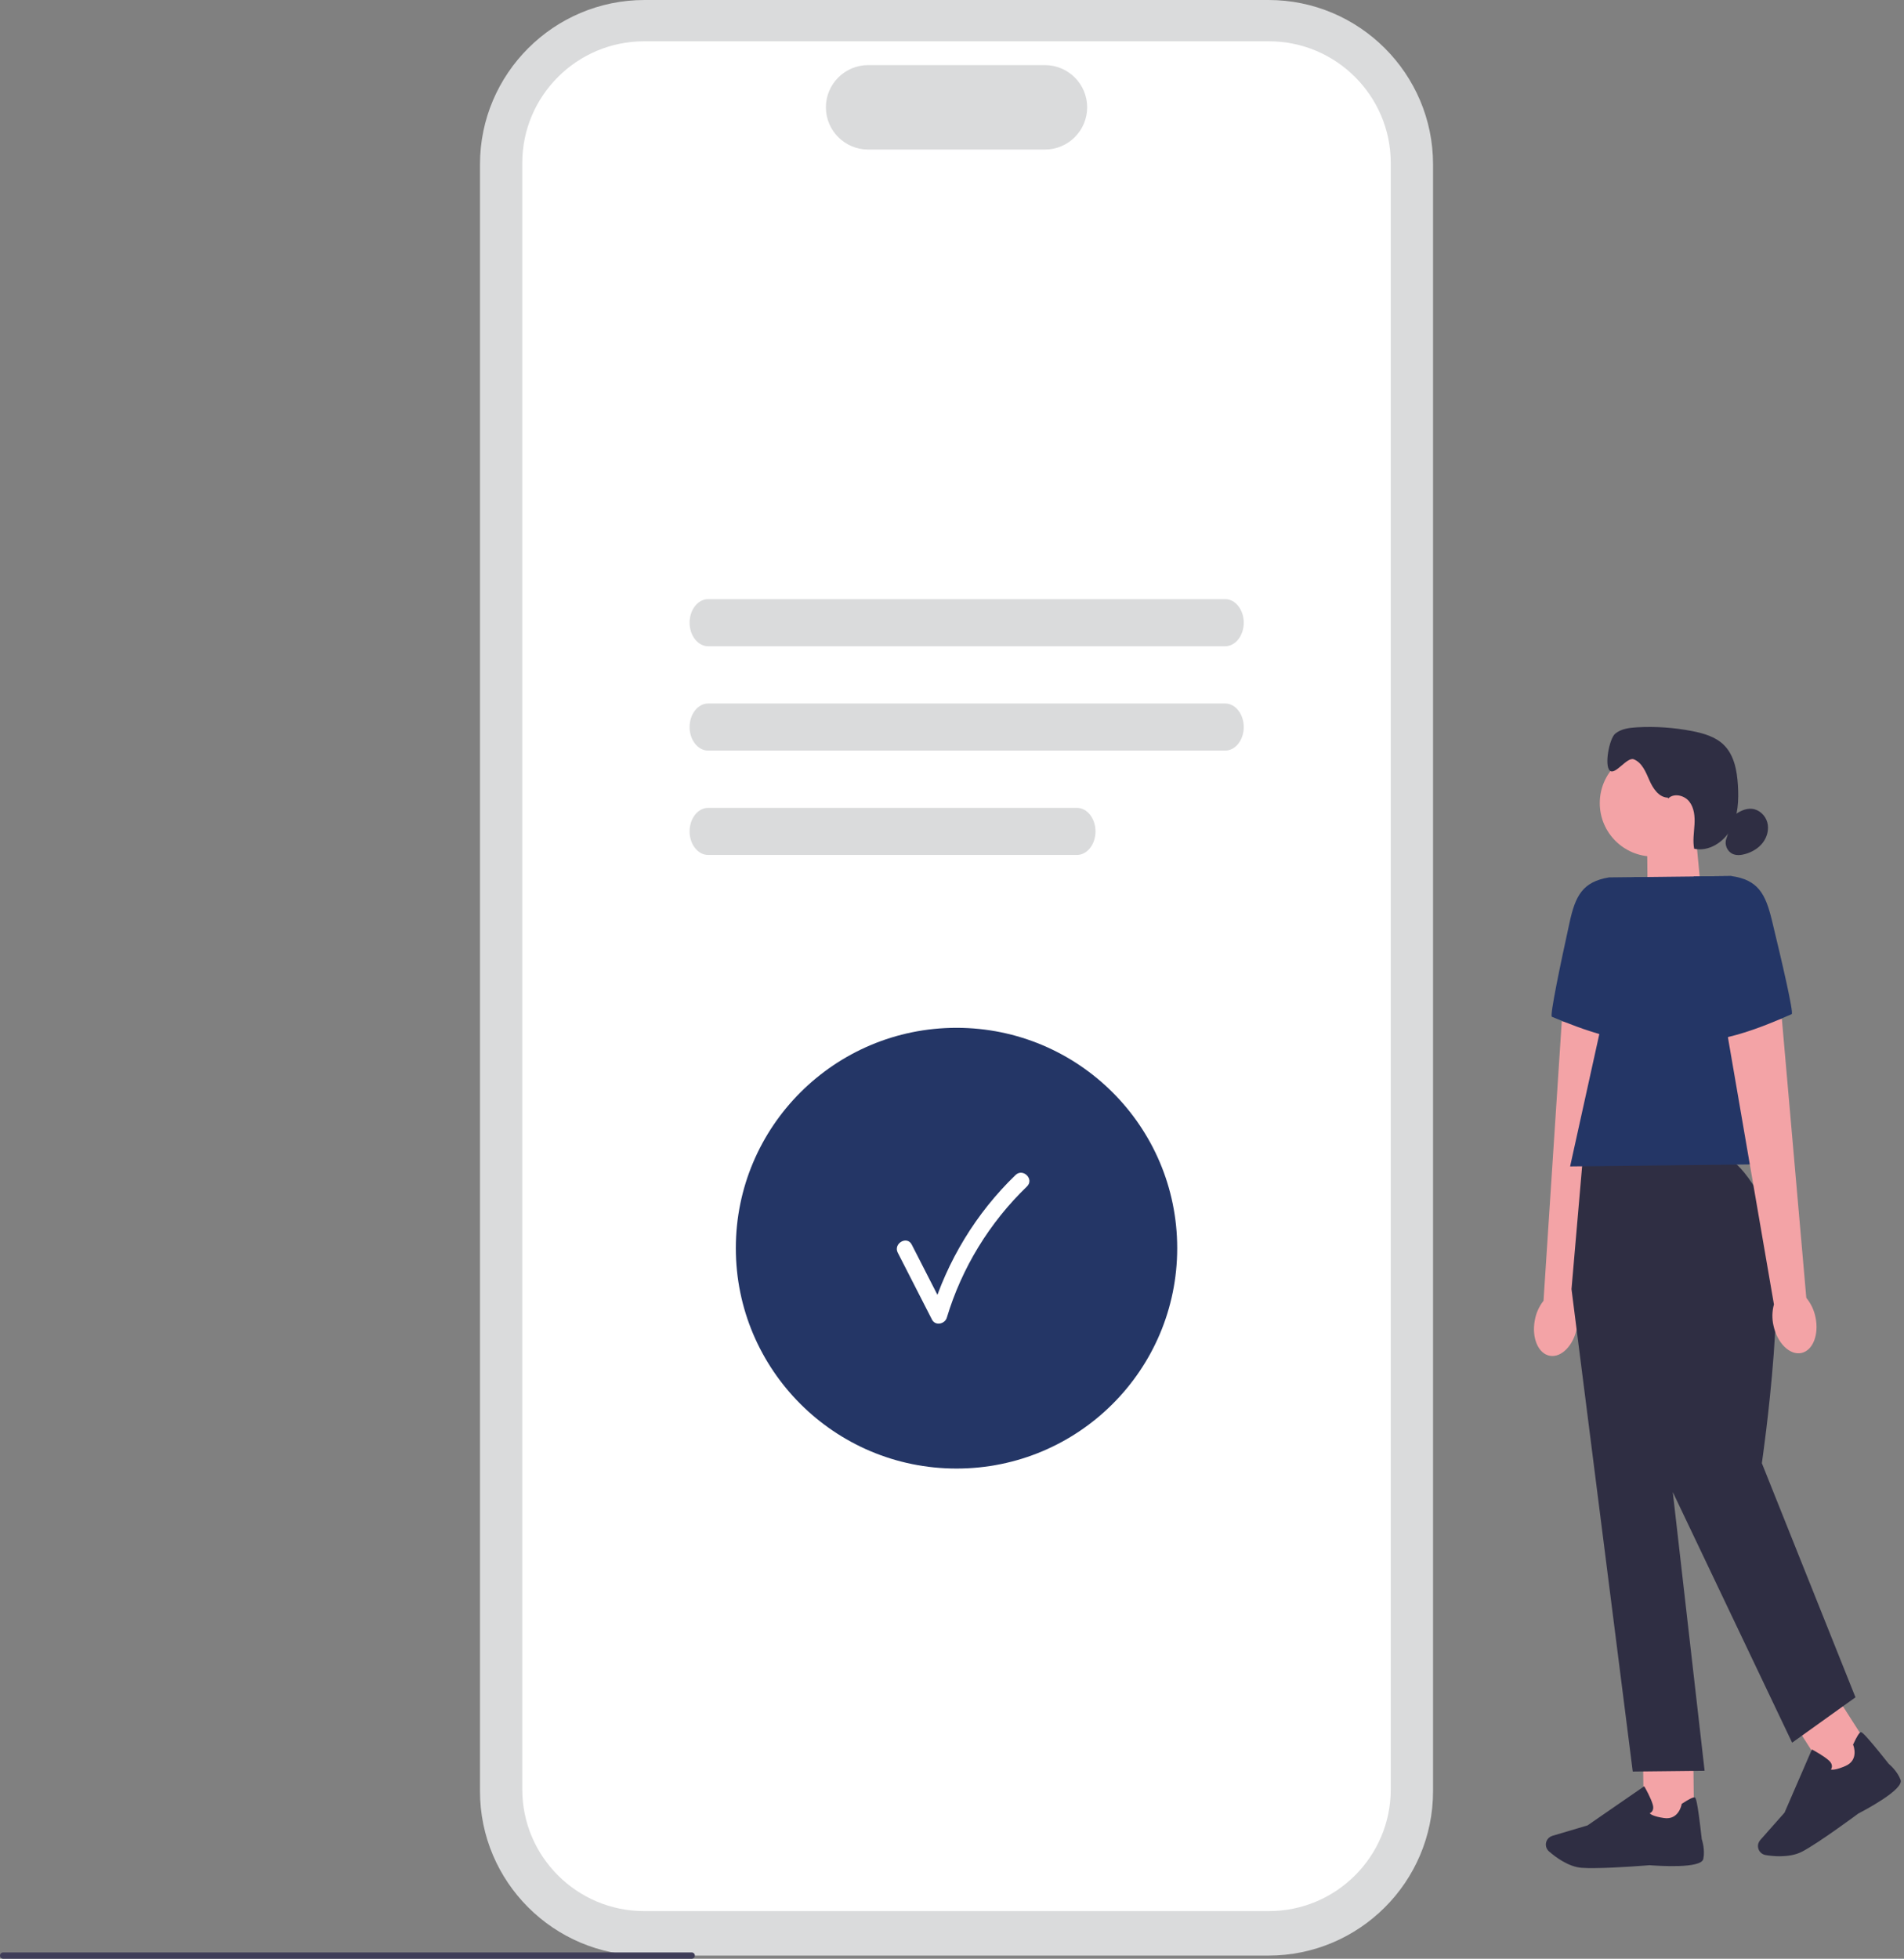 <svg width="283" height="291" viewBox="0 0 283 291" fill="none" xmlns="http://www.w3.org/2000/svg">
<rect x="0" y="0" width="283" height="291" fill="#808080" stroke="none"/>
<g clip-path="url(#clip0_393_75)">
<path d="M188.539 290.53H95.804C82.315 290.53 71.343 279.579 71.343 266.116V24.414C71.343 10.951 82.315 0 95.804 0H188.539C202.028 0 213 10.951 213 24.414V266.116C213 279.579 202.028 290.53 188.539 290.53Z" fill="#DADBDC"/>
<path d="M188.606 283.921H95.736C85.753 283.921 77.628 275.812 77.628 265.848V24.208C77.628 14.244 85.753 6.135 95.736 6.135H188.606C198.589 6.135 206.714 14.244 206.714 24.208V265.848C206.714 275.812 198.589 283.921 188.606 283.921Z" fill="white"/>
<path d="M155.305 22.219H129.043C125.576 22.219 122.757 19.406 122.757 15.945C122.757 12.485 125.576 9.672 129.043 9.672H155.305C158.772 9.672 161.59 12.485 161.59 15.945C161.59 19.406 158.772 22.219 155.305 22.219Z" fill="#DADBDC"/>
<path d="M182.104 96.008H105.259C103.736 96.008 102.498 94.436 102.498 92.509C102.498 90.582 103.736 89.01 105.259 89.01H182.104C183.626 89.01 184.865 90.582 184.865 92.509C184.865 94.436 183.626 96.008 182.104 96.008Z" fill="#DADBDC"/>
<path d="M182.104 111.512H105.259C103.736 111.512 102.498 109.94 102.498 108.014C102.498 106.087 103.736 104.515 105.259 104.515H182.104C183.626 104.515 184.865 106.087 184.865 108.014C184.865 109.94 183.626 111.512 182.104 111.512Z" fill="#DADBDC"/>
<path d="M160.068 127.017H105.259C103.736 127.017 102.498 125.445 102.498 123.518C102.498 121.591 103.736 120.019 105.259 120.019H160.068C161.59 120.019 162.829 121.591 162.829 123.518C162.829 125.445 161.59 127.017 160.068 127.017Z" fill="#DADBDC"/>
<path d="M142.171 218.175C160.287 218.175 174.973 203.517 174.973 185.435C174.973 167.354 160.287 152.696 142.171 152.696C124.055 152.696 109.369 167.354 109.369 185.435C109.369 203.517 124.055 218.175 142.171 218.175Z" fill="#243666"/>
<path d="M133.446 186.116C135.141 189.428 136.836 192.744 138.531 196.056C139.016 197.01 140.443 196.708 140.726 195.769C142.949 188.369 147.079 181.625 152.644 176.262C153.758 175.189 152.058 173.497 150.944 174.566C145.086 180.211 140.75 187.348 138.407 195.131L140.601 194.844C138.906 191.532 137.211 188.215 135.516 184.903C134.815 183.528 132.74 184.74 133.441 186.111H133.446V186.116Z" fill="white"/>
<path d="M103.28 290.53C103.28 290.789 103.069 291 102.81 291H0.471C0.211 291 0 290.789 0 290.53C0 290.272 0.211 290.061 0.471 290.061H102.81C103.069 290.061 103.28 290.272 103.28 290.53Z" fill="#3F3D58"/>
</g>
<path d="M252.878 132.837L244.926 135.545L244.801 124.085L252.038 124.004L252.878 132.837Z" fill="#F3A3A6"/>
<path d="M245.733 127.249C250.125 127.249 253.685 123.695 253.685 119.312C253.685 114.928 250.125 111.375 245.733 111.375C241.341 111.375 237.781 114.928 237.781 119.312C237.781 123.695 241.341 127.249 245.733 127.249Z" fill="#F3A3A6"/>
<path d="M247.908 118.502C246.578 118.478 245.69 117.145 245.157 115.923C244.624 114.706 244.076 113.302 242.842 112.808C241.829 112.405 240.081 115.219 239.274 114.486C238.434 113.719 239.202 109.722 240.076 108.998C240.95 108.274 242.156 108.121 243.289 108.054C246.059 107.896 248.845 108.087 251.567 108.624C253.248 108.955 254.986 109.463 256.211 110.661C257.762 112.18 258.18 114.495 258.314 116.661C258.453 118.876 258.348 121.2 257.291 123.156C256.23 125.106 253.988 126.563 251.812 126.093C251.582 124.919 251.788 123.712 251.86 122.513C251.932 121.32 251.827 120.031 251.087 119.087C250.348 118.142 248.782 117.783 247.942 118.636" fill="#2F2E43"/>
<path d="M257.719 121.143C258.506 120.553 259.452 120.055 260.432 120.165C261.493 120.28 262.396 121.143 262.679 122.168C262.962 123.194 262.669 124.33 262.026 125.178C261.383 126.026 260.417 126.592 259.39 126.88C258.794 127.047 258.146 127.119 257.575 126.88C256.734 126.53 256.273 125.47 256.59 124.617" fill="#2F2E43"/>
<path d="M228.129 196.125C227.63 198.737 228.624 201.109 230.357 201.421C232.086 201.732 233.896 199.863 234.396 197.251C234.612 196.211 234.564 195.133 234.256 194.112L240.374 153.177L232.134 151.725L229.421 193.244C228.758 194.093 228.311 195.08 228.129 196.13V196.125Z" fill="#F3A3A6"/>
<path d="M244.782 130.287L239.169 130.349C235.207 130.992 234.151 133.12 233.296 137.031C231.985 142.997 230.314 150.949 230.664 151.059C231.226 151.241 240.83 155.621 245.69 154.538L244.782 130.287Z" fill="#243666"/>
<path d="M251.676 260.386L244.204 260.469L244.323 271.046L251.794 270.963L251.676 260.386Z" fill="#F3A3A6"/>
<path d="M237.099 277.534C236.312 277.544 235.615 277.534 235.087 277.491C233.099 277.333 231.193 275.89 230.227 275.047C229.795 274.668 229.651 274.055 229.867 273.527C230.021 273.149 230.338 272.861 230.732 272.741L235.961 271.189L244.388 265.375L244.484 265.543C244.523 265.605 245.373 267.096 245.661 268.107C245.771 268.49 245.747 268.811 245.589 269.061C245.478 269.233 245.325 269.334 245.2 269.396C245.354 269.554 245.839 269.875 247.327 270.096C249.493 270.417 249.93 268.169 249.944 268.073L249.959 267.997L250.021 267.953C251.044 267.278 251.673 266.971 251.894 267.033C252.033 267.072 252.259 267.139 252.941 273.235C253.003 273.427 253.45 274.826 253.171 276.173C252.869 277.64 246.468 277.203 245.19 277.103C245.152 277.108 240.369 277.501 237.089 277.534H237.099Z" fill="#2F2E43"/>
<path d="M272.853 251.825L266.557 255.841L272.266 264.753L278.561 260.737L272.853 251.825Z" fill="#F3A3A6"/>
<path d="M264.686 275.775C263.807 275.785 263.001 275.689 262.425 275.593C261.858 275.497 261.411 275.056 261.315 274.491C261.243 274.083 261.363 273.676 261.632 273.369L265.243 269.291L269.311 259.906L269.483 259.998C269.546 260.031 271.058 260.846 271.841 261.55C272.139 261.819 272.288 262.102 272.288 262.399C272.288 262.605 272.211 262.773 272.134 262.888C272.35 262.94 272.931 262.955 274.309 262.356C276.317 261.483 275.495 259.346 275.457 259.259L275.428 259.188L275.462 259.12C275.971 258.009 276.345 257.414 276.561 257.347C276.701 257.309 276.926 257.242 280.739 262.054C280.893 262.183 282.016 263.132 282.492 264.421C283.01 265.825 277.354 268.835 276.211 269.425C276.177 269.454 270.266 273.839 267.836 275.095C266.871 275.593 265.723 275.756 264.677 275.766L264.686 275.775Z" fill="#2F2E43"/>
<path d="M256.177 171.85L235.26 172.08L233.579 191.519L242.684 263.189L253.363 263.07L248.633 221.67L266.372 258.9L275.788 252.161L261.872 217.376C261.872 217.376 266.367 186.889 262.487 179.35C258.607 171.811 256.182 171.84 256.182 171.84V171.85H256.177Z" fill="#2F2E43"/>
<path d="M266.593 172.918L233.373 173.287L242.861 130.311L257.339 130.148L266.593 172.918Z" fill="#243666"/>
<path d="M269.839 195.665C270.396 198.267 269.455 200.659 267.731 201.009C266.007 201.358 264.158 199.532 263.601 196.93C263.361 195.895 263.385 194.816 263.668 193.786L256.638 152.995L264.845 151.361L268.48 192.813C269.162 193.647 269.627 194.625 269.839 195.67V195.665Z" fill="#F3A3A6"/>
<path d="M251.726 130.21L257.339 130.148C261.315 130.704 262.415 132.808 263.361 136.7C264.801 142.638 266.65 150.546 266.305 150.666C265.743 150.858 256.244 155.449 251.361 154.476L251.731 130.21H251.726Z" fill="#243666"/>
<defs>
<clipPath id="clip0_393_75">
<rect width="213" height="291" fill="white"/>
</clipPath>
</defs>
</svg>
